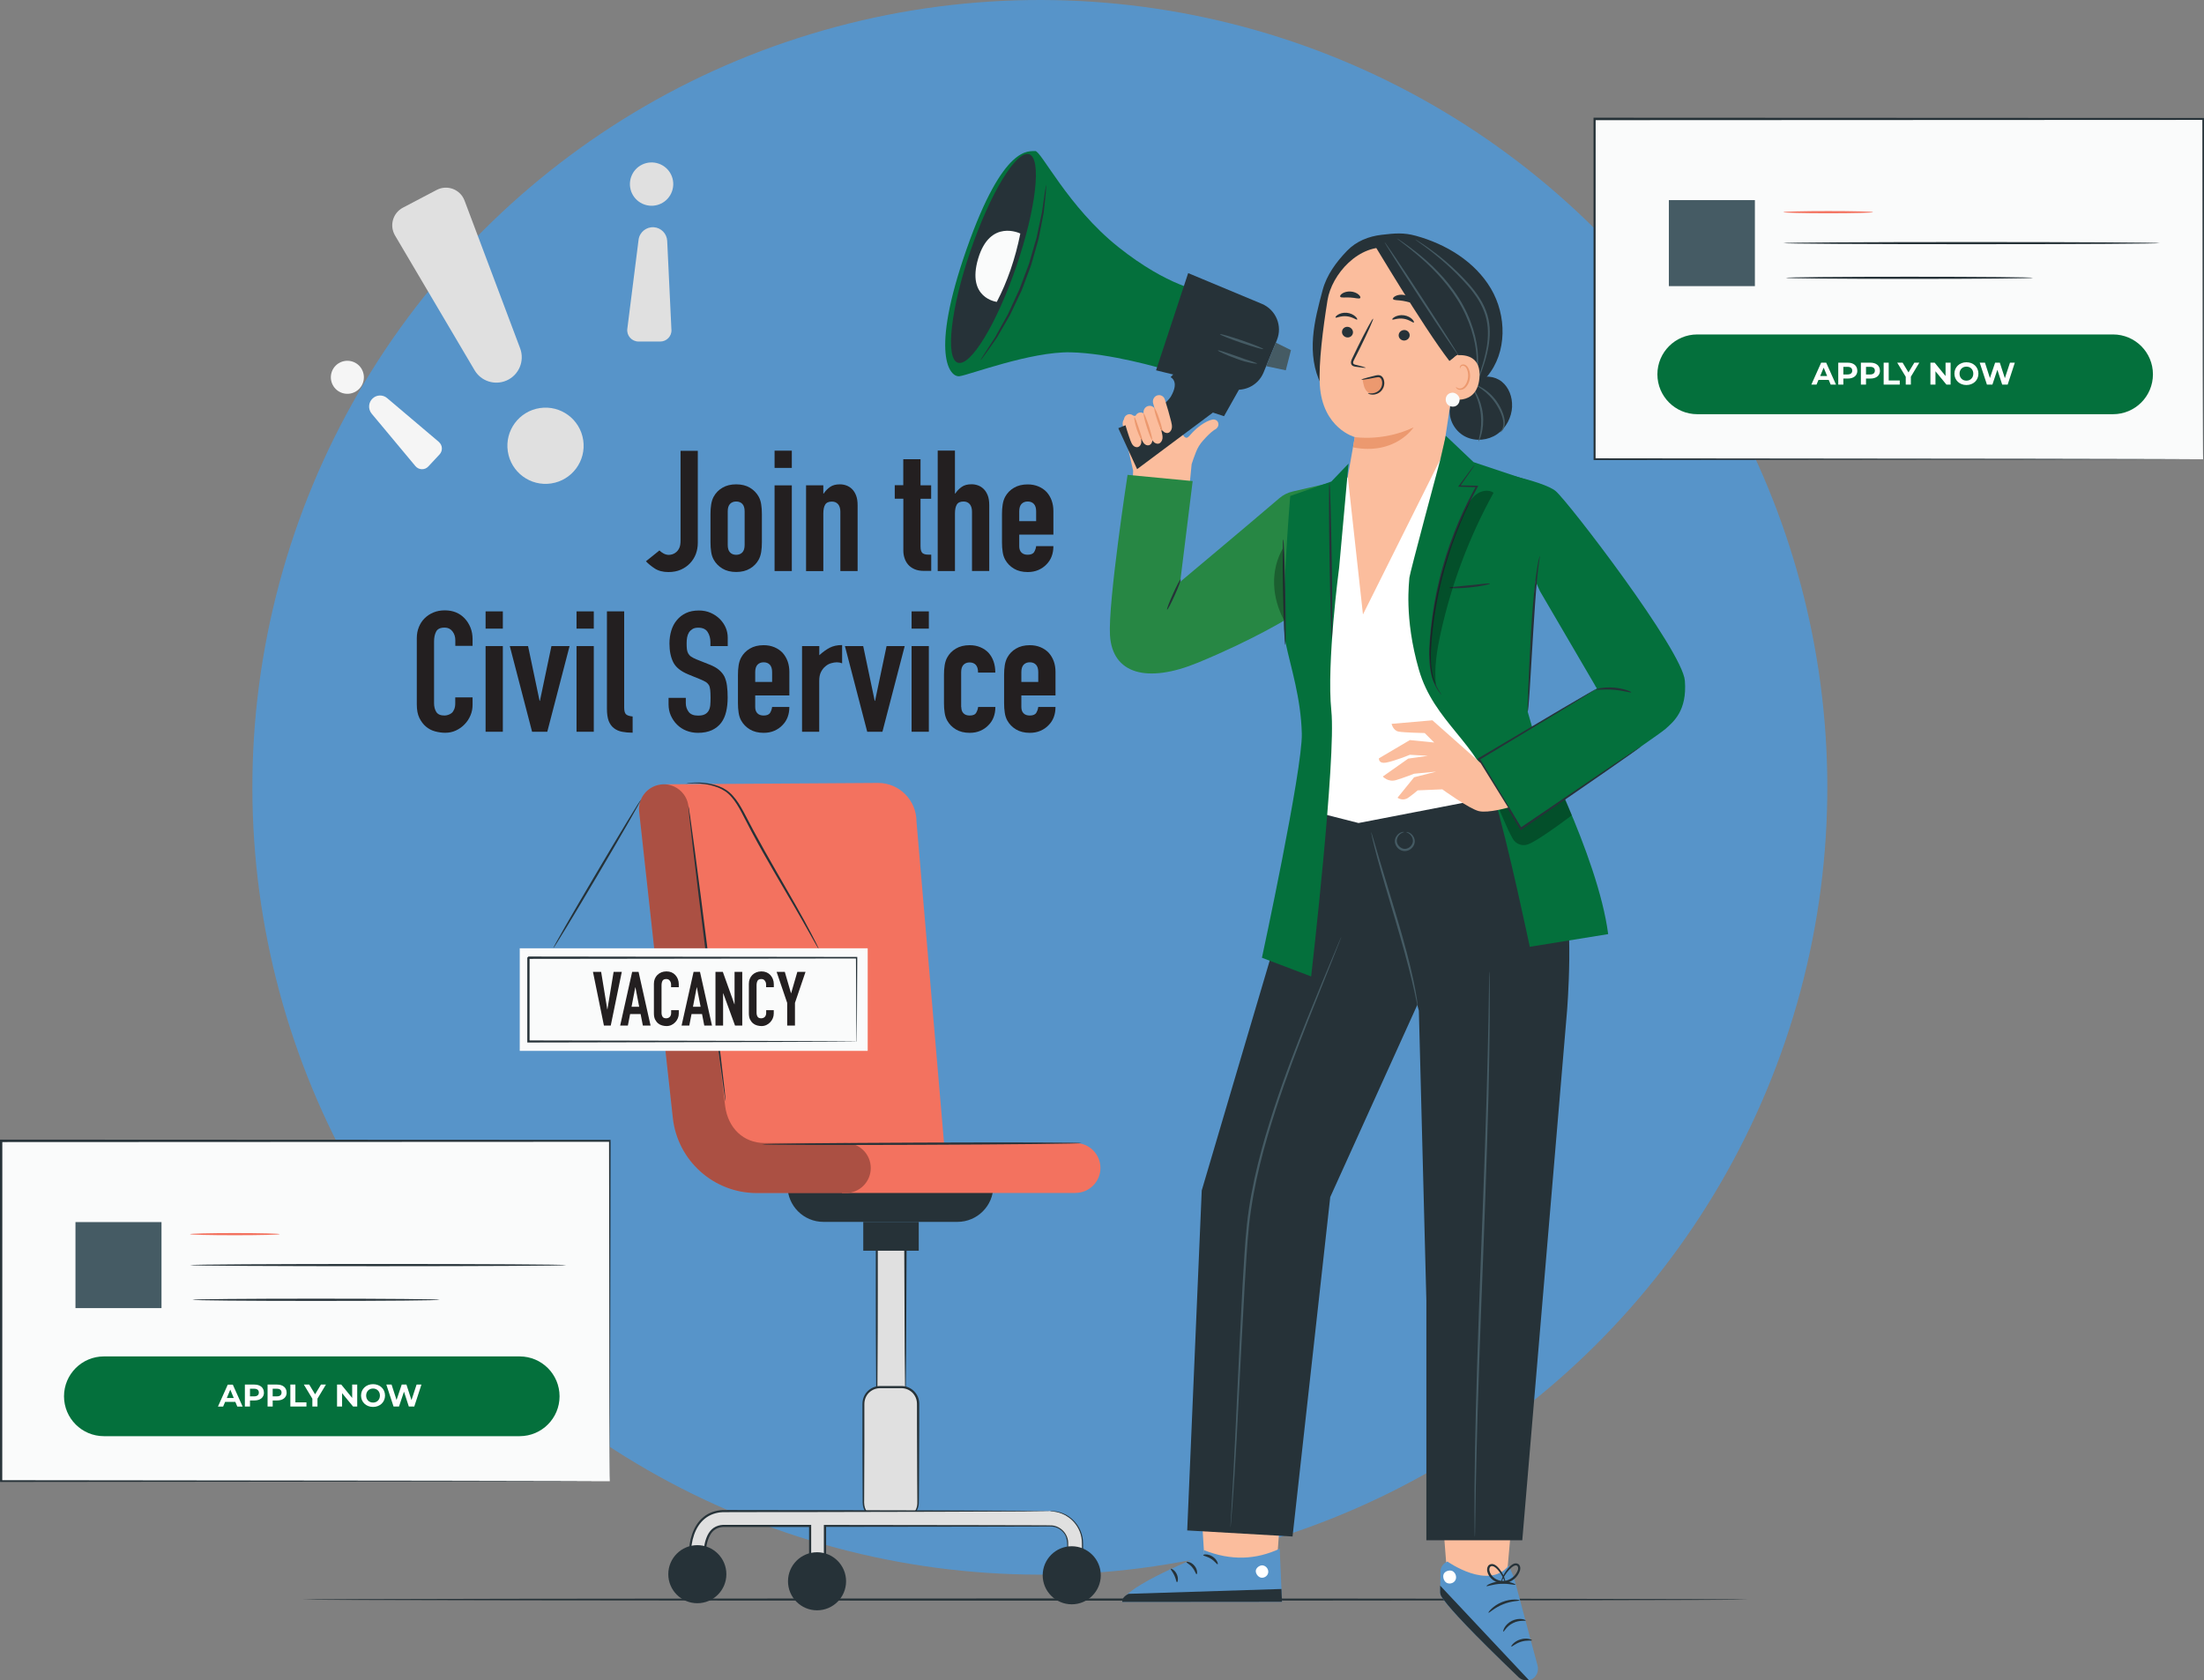 <?xml version="1.0" encoding="UTF-8"?>
<svg id="Layer_2" data-name="Layer 2" xmlns="http://www.w3.org/2000/svg" viewBox="0 0 323.3 246.54">
  <rect x="0" y="0" width="323.3" height="246.54" fill="#808080" stroke="none"/>
  <defs>
    <style>
      .cls-1 {
        opacity: .3;
      }

      .cls-2, .cls-3, .cls-4, .cls-5, .cls-6, .cls-7, .cls-8, .cls-9, .cls-10, .cls-11, .cls-12, .cls-13, .cls-14, .cls-15 {
        stroke-width: 0px;
      }

      .cls-3 {
        fill: #455b64;
      }

      .cls-4 {
        fill: #263238;
      }

      .cls-5 {
        fill: #278744;
      }

      .cls-6 {
        fill: #5794c9;
      }

      .cls-7 {
        fill: #231f20;
      }

      .cls-8 {
        fill: #e0e0e0;
      }

      .cls-9 {
        fill: #fbbd9d;
      }

      .cls-10 {
        fill: #f3725f;
      }

      .cls-11 {
        fill: #fff;
      }

      .cls-12 {
        fill: #ec996f;
      }

      .cls-13 {
        fill: #fafbfb;
      }

      .cls-14 {
        fill: #f5f5f5;
      }

      .cls-15 {
        fill: #04703c;
      }
    </style>
  </defs>
  <g id="Layer_1-2" data-name="Layer 1">
    <circle class="cls-6" cx="152.53" cy="115.51" r="115.51" transform="translate(-37 141.69) rotate(-45)"/>
    <path class="cls-4" d="m256.45,234.68c0,.09-47.49.16-106.07.16s-106.08-.07-106.08-.16,47.48-.16,106.08-.16,106.07.07,106.07.16Z"/>
    <g>
      <g>
        <rect class="cls-8" x="128.6" y="182.62" width="4.2" height="22.12"/>
        <path class="cls-4" d="m132.8,204.74s-.01-.16-.02-.46c0-.32-.01-.74-.02-1.27-.01-1.13-.03-2.72-.05-4.68-.02-3.98-.04-9.48-.07-15.71l.16.16c-1.35,0-2.76,0-4.2,0,.32-.32.09-.08.16-.15h0v.86c0,.29,0,.58,0,.86,0,.57,0,1.14,0,1.7,0,1.12,0,2.22,0,3.3,0,2.15-.01,4.19-.01,6.08-.02,3.77-.04,6.97-.05,9.31l-.09-.09c1.3.02,2.34.04,3.08.05.34,0,.61.02.83.02.19,0,.29.01.3.02,0,0-.08.01-.26.02-.21,0-.47.01-.81.02-.75.01-1.8.03-3.13.05h-.09s0-.09,0-.09c-.01-2.34-.03-5.54-.05-9.31,0-1.9,0-3.94-.01-6.08,0-1.07,0-2.18,0-3.3,0-.56,0-1.13,0-1.7,0-.29,0-.57,0-.86v-.43s0-.22,0-.22v-.19h0v-.02c.07-.07-.16.15.16-.17,1.44,0,2.85,0,4.2,0h.16s0,.16,0,.16c-.03,6.28-.05,11.82-.07,15.83-.02,1.95-.03,3.52-.05,4.64,0,.52-.02.93-.02,1.24,0,.28-.01.42-.02.42Z"/>
      </g>
      <path class="cls-4" d="m140.43,179.27h-19.64c-2.91,0-5.27-2.36-5.27-5.27h30.19c0,2.91-2.36,5.27-5.27,5.27Z"/>
      <path class="cls-10" d="m157.76,175.03h-34.25v-7.33h34.25c2.02,0,3.66,1.64,3.66,3.66h0c0,2.02-1.64,3.66-3.66,3.66Z"/>
      <path class="cls-10" d="m96.89,115.11c-1.96.26-3.35,2.04-3.13,4l4.94,44.93c.7,6.26,6,11,12.3,11h13.06c2.03,0,3.67-1.64,3.67-3.67h0c0-2.03-1.64-3.67-3.67-3.67h-11.09c-3.15,0-5.82-2.34-6.24-5.46l-5.75-43.99c-.26-2-2.1-3.41-4.1-3.14h0Z"/>
      <path class="cls-10" d="m138.51,168.07l-37.23.52-3.63-53.52,31.16-.2c3.11,0,5.63,2.54,5.63,5.68l4.07,47.51Z"/>
      <g class="cls-1">
        <path class="cls-2" d="m96.89,115.11c-1.96.26-3.35,2.04-3.13,4l4.94,44.93c.7,6.26,6,11,12.3,11h13.06c2.03,0,3.67-1.64,3.67-3.67h0c0-2.03-1.64-3.67-3.67-3.67h-11.89c-3.15,0-5.37-2.23-5.79-5.36l-5.4-44.1c-.26-2-2.1-3.41-4.1-3.14h0Z"/>
      </g>
      <rect class="cls-4" x="126.63" y="179.27" width="8.14" height="4.23"/>
      <g>
        <rect class="cls-8" x="126.63" y="203.5" width="8.03" height="19.39" rx="2.43" ry="2.43"/>
        <path class="cls-4" d="m132.23,222.89s.18-.01.5-.09c.32-.08.8-.26,1.22-.73.21-.23.4-.53.51-.89.12-.36.11-.77.1-1.23,0-.92-.01-1.95-.02-3.09,0-2.3-.02-5.03-.03-8.05,0-.76,0-1.53,0-2.33,0-.4.02-.79-.09-1.15-.1-.37-.3-.7-.56-.98-.27-.27-.61-.48-.99-.59-.37-.12-.78-.09-1.21-.09-.85,0-1.71,0-2.59,0-.82,0-1.61.47-1.99,1.17-.19.35-.29.74-.29,1.14,0,.42,0,.83,0,1.25,0,1.65,0,3.24,0,4.75-.01,3.02-.02,5.75-.03,8.05-.03.58.02,1.09.27,1.54.23.44.59.77.98.98.39.21.8.28,1.18.28.39,0,.74,0,1.07.01.62.01,1.11.02,1.48.03.34.01.51.02.51.03s-.18.02-.51.03c-.37,0-.86.02-1.48.03-.32,0-.68,0-1.07.01-.39.02-.84-.05-1.27-.27-.42-.21-.81-.57-1.07-1.04-.13-.24-.22-.5-.27-.78-.05-.28-.04-.57-.04-.85,0-2.3-.02-5.03-.03-8.05,0-1.52,0-3.11,0-4.75,0-.41,0-.83,0-1.25,0-.44.11-.9.32-1.29.43-.8,1.33-1.34,2.27-1.34.87,0,1.74,0,2.59,0,.41,0,.87-.03,1.3.11.43.13.82.37,1.12.68.3.32.53.7.64,1.12.12.42.09.85.09,1.23,0,.79,0,1.57,0,2.33-.01,3.02-.02,5.75-.03,8.05,0,1.14-.02,2.18-.02,3.09,0,.45,0,.9-.14,1.28-.13.38-.34.69-.57.93-.46.48-.97.64-1.3.71-.34.06-.52.02-.52.02Z"/>
      </g>
      <g>
        <path class="cls-8" d="m154.08,221.69h-47.78c-1.4,0-2.56.47-3.44,1.39-1.77,1.85-1.66,4.89-1.66,5.02l2.17-.09c-.02-.62.12-2.45,1.06-3.42.46-.48,1.07-.71,1.86-.71h12.53v5.55h2.18v-5.55h33.06c1.4,0,2.54,1.14,2.54,2.54v1.64h2.18v-1.64c0-2.6-2.11-4.71-4.71-4.71Z"/>
        <path class="cls-4" d="m154.08,221.69s.2-.02.6.02c.39.04.98.16,1.67.51.67.37,1.45,1,1.98,2.01.26.5.46,1.09.52,1.75.05.66.02,1.33.03,2.06v.08s-.08,0-.08,0c-.68,0-1.41,0-2.18,0h-.08s0-.09,0-.09c-.06-1.06.25-2.36-.64-3.27-.4-.44-.98-.75-1.61-.79-.64-.02-1.33,0-2.01,0-2.77,0-5.81.01-9.08.02-6.55,0-14.04.02-22.17.03l.15-.15c0,1.75,0,3.63,0,5.55v.16s-.16,0-.16,0c-.68,0-1.43,0-2.18,0h-.16s0-.16,0-.16c0-1.76,0-3.64,0-5.55l.16.16c-2.27,0-4.68,0-7.12,0-1.89,0-3.77,0-5.62,0-.44.02-.87.14-1.23.39-.36.24-.62.6-.81,1-.38.79-.53,1.71-.52,2.58v.16s-.15,0-.15,0c-.73.03-1.45.06-2.17.09h-.16s0-.15,0-.15c-.01-1.04.13-2.06.47-3.03.33-.96.88-1.87,1.68-2.51.79-.65,1.8-.97,2.78-1.01.98-.02,1.92,0,2.87,0,3.78,0,7.4,0,10.83.01,6.86.01,12.97.03,18.07.04,5.09.02,9.16.04,11.98.05,1.39.01,2.48.02,3.22.03.36,0,.63.01.83.01.19,0,.28.01.28.01,0,0-.1,0-.28.01-.2,0-.48,0-.83.01-.75,0-1.83.02-3.22.03-2.82.01-6.89.03-11.98.05-5.1,0-11.21.02-18.07.04-3.43,0-7.06,0-10.83.01-.94,0-1.91,0-2.86.01-.94.04-1.87.35-2.61.95-.74.6-1.26,1.45-1.58,2.37-.32.92-.46,1.93-.45,2.91l-.16-.15c.72-.03,1.44-.06,2.17-.09l-.15.16c0-.93.15-1.86.55-2.73.21-.43.5-.84.91-1.12.41-.28.91-.42,1.39-.44,1.86,0,3.74,0,5.64,0,2.44,0,4.85,0,7.12,0h.16v.16c0,1.91,0,3.8,0,5.55l-.16-.16c.75,0,1.5,0,2.18,0l-.16.16c0-1.92,0-3.8,0-5.55v-.15s.15,0,.15,0c8.13,0,15.62.02,22.17.03,3.27,0,6.31.01,9.08.02.7,0,1.36,0,2.03.02.68.05,1.31.39,1.74.87.43.48.67,1.1.67,1.71,0,.58,0,1.15,0,1.7l-.09-.09c.77,0,1.5,0,2.18,0l-.08.08c0-.72.03-1.42-.01-2.05-.05-.63-.23-1.21-.48-1.7-.5-.99-1.26-1.62-1.91-1.99-.67-.36-1.25-.49-1.63-.54-.39-.05-.59-.05-.59-.06Z"/>
      </g>
      <path class="cls-4" d="m124.11,232c0,2.35-1.91,4.26-4.26,4.26s-4.26-1.91-4.26-4.26,1.91-4.26,4.26-4.26,4.26,1.91,4.26,4.26Z"/>
      <path class="cls-4" d="m106.55,230.96c0,2.35-1.91,4.26-4.26,4.26s-4.26-1.91-4.26-4.26,1.91-4.26,4.26-4.26,4.26,1.91,4.26,4.26Z"/>
      <path class="cls-4" d="m161.47,231.12c0,2.35-1.91,4.26-4.26,4.26s-4.26-1.91-4.26-4.26,1.91-4.26,4.26-4.26,4.26,1.91,4.26,4.26Z"/>
      <path class="cls-4" d="m158.67,167.71c0,.09-10.5.2-23.44.25-12.95.05-23.45.02-23.45-.07,0-.09,10.49-.2,23.45-.25,12.95-.05,23.44-.02,23.44.07Z"/>
      <path class="cls-4" d="m106.44,161.62c-.09.01-1.38-9.69-2.89-21.67-1.51-11.98-2.66-21.7-2.57-21.71.09-.01,1.38,9.69,2.89,21.67,1.51,11.98,2.66,21.7,2.57,21.71Z"/>
      <path class="cls-4" d="m100.6,115s.11-.04.33-.09c.22-.04.55-.09.97-.1.84-.02,2.09.02,3.54.54.71.26,1.47.72,2.06,1.4.61.67,1.11,1.49,1.58,2.37.92,1.77,1.94,3.69,3.07,5.69,2.25,4,4.37,7.58,5.81,10.22.72,1.32,1.28,2.4,1.66,3.15.17.35.31.64.42.87.09.2.14.31.13.31s-.07-.09-.19-.28c-.13-.22-.28-.5-.48-.84-.44-.77-1.03-1.82-1.75-3.1-1.48-2.62-3.63-6.17-5.89-10.18-1.13-2-2.15-3.94-3.05-5.71-.46-.87-.94-1.68-1.52-2.33-.56-.67-1.26-1.09-1.94-1.37-1.39-.53-2.62-.61-3.45-.63-.84,0-1.29.09-1.3.06Z"/>
      <path class="cls-4" d="m94.02,117.33c.08.04-2.74,4.96-6.3,10.98-3.55,6.02-6.5,10.86-6.57,10.82-.08-.04,2.74-4.96,6.3-10.98,3.55-6.02,6.49-10.86,6.57-10.82Z"/>
      <g>
        <rect class="cls-13" x="76.24" y="139.13" width="51.04" height="15.05"/>
        <path class="cls-4" d="m125.63,152.81s0-.08,0-.22c0-.15,0-.36,0-.63,0-.56-.01-1.37-.02-2.41-.01-2.11-.03-5.17-.05-9.03l.1.1c-10.88.01-28.41.04-48.14.06.07-.07-.16.16.16-.16h0v1.57c0,.52,0,1.05,0,1.57,0,1.04,0,2.07,0,3.1,0,2.05,0,4.07,0,6.05l-.16-.16c13.72.03,25.73.05,34.33.07,4.3.02,7.74.03,10.12.04,1.18,0,2.1.02,2.73.02.3,0,.54,0,.71.01.16,0,.25.01.25.01,0,0-.07,0-.23.01-.17,0-.4,0-.69.01-.63,0-1.53.01-2.7.02-2.38.01-5.81.03-10.09.04-8.63.02-20.68.04-34.44.07h-.16s0-.16,0-.16c0-1.98,0-4,0-6.05,0-1.03,0-2.06,0-3.1,0-.52,0-1.04,0-1.57v-.79s0-.39,0-.39v-.37h0v-.02h0c.32-.32.09-.09.16-.16,19.73.03,37.26.05,48.14.06h.1s0,.1,0,.1c-.02,3.89-.04,6.97-.05,9.09-.01,1.03-.02,1.84-.02,2.39,0,.26,0,.46-.01.61,0,.14,0,.2,0,.2Z"/>
        <g>
          <path class="cls-7" d="m91.21,142.59l-1.62,7.88h-1l-1.61-7.88h1.2l.9,5.5h.02l.91-5.5h1.2Z"/>
          <path class="cls-7" d="m90.97,150.47l1.76-7.88h.94l1.76,7.88h-1.13l-.33-1.69h-1.54l-.33,1.69h-1.13Zm2.79-2.76l-.55-2.86h-.02l-.55,2.86h1.13Z"/>
          <path class="cls-7" d="m99.57,148.22v.49c0,.24-.05.47-.14.69-.09.22-.22.41-.38.58-.16.17-.35.31-.57.41-.22.1-.45.15-.7.15-.21,0-.43-.03-.65-.09s-.42-.16-.6-.31c-.18-.15-.32-.34-.44-.57-.11-.23-.17-.53-.17-.89v-4.34c0-.26.04-.5.13-.72s.21-.41.38-.58c.16-.16.36-.29.58-.38s.47-.14.75-.14c.53,0,.96.17,1.29.52.16.17.29.37.38.6.09.23.14.49.14.76v.44h-1.13v-.38c0-.22-.06-.41-.19-.58s-.3-.24-.51-.24c-.28,0-.47.09-.56.26-.09.17-.14.39-.14.66v4.03c0,.23.05.42.15.58s.28.23.54.23c.07,0,.15-.01.24-.04s.17-.07.24-.13c.07-.06.12-.14.17-.24s.07-.23.07-.39v-.39h1.13Z"/>
          <path class="cls-7" d="m99.98,150.47l1.76-7.88h.94l1.76,7.88h-1.13l-.33-1.69h-1.54l-.33,1.69h-1.13Zm2.79-2.76l-.55-2.86h-.02l-.55,2.86h1.13Z"/>
          <path class="cls-7" d="m104.95,150.47v-7.88h1.08l1.7,4.75h.02v-4.75h1.13v7.88h-1.06l-1.73-4.74h-.02v4.74h-1.13Z"/>
          <path class="cls-7" d="m113.5,148.22v.49c0,.24-.05.47-.14.69-.09.22-.22.41-.38.58-.16.17-.35.31-.57.41-.22.1-.45.15-.7.15-.21,0-.43-.03-.65-.09-.22-.06-.42-.16-.6-.31s-.32-.34-.44-.57c-.11-.23-.17-.53-.17-.89v-4.34c0-.26.04-.5.13-.72.09-.22.21-.41.38-.58s.36-.29.58-.38.47-.14.75-.14c.53,0,.96.17,1.3.52.16.17.29.37.38.6.09.23.14.49.14.76v.44h-1.13v-.38c0-.22-.06-.41-.19-.58s-.29-.24-.51-.24c-.28,0-.47.09-.56.26-.09.17-.14.39-.14.66v4.03c0,.23.05.42.15.58s.28.23.54.23c.07,0,.15-.01.24-.04s.17-.07.24-.13c.07-.06.12-.14.17-.24s.07-.23.07-.39v-.39h1.13Z"/>
          <path class="cls-7" d="m115.47,150.47v-3.33l-1.55-4.55h1.2l.91,3.13h.02l.91-3.13h1.2l-1.55,4.55v3.33h-1.13Z"/>
        </g>
      </g>
    </g>
    <g>
      <g>
        <path class="cls-8" d="m98.49,48.38l-.62-13.03c-.05-1.07-.89-1.93-1.95-2.01h0c-1.12-.08-2.11.73-2.25,1.84l-1.65,13.06c-.13.99.64,1.86,1.64,1.87h3.18c.95,0,1.7-.78,1.66-1.73Z"/>
        <path class="cls-8" d="m92.58,25.96c.58-1.66,2.39-2.53,4.05-1.95,1.66.58,2.53,2.39,1.95,4.05-.58,1.66-2.39,2.53-4.05,1.95-1.66-.58-2.53-2.39-1.95-4.05Z"/>
      </g>
      <g>
        <path class="cls-14" d="m64.38,64.84l-7.59-6.43c-.62-.53-1.54-.51-2.13.05h0c-.63.58-.69,1.56-.15,2.22l6.43,7.71c.49.58,1.37.61,1.89.05l1.65-1.77c.49-.53.45-1.36-.11-1.83Z"/>
        <path class="cls-14" d="m48.81,56.48c-.62-1.18-.17-2.65,1.02-3.27,1.18-.62,2.65-.17,3.27,1.02s.17,2.65-1.02,3.27c-1.18.62-2.65.17-3.27-1.02Z"/>
      </g>
      <path class="cls-8" d="m57.94,34.54l11.67,19.77c.95,1.62,2.96,2.27,4.69,1.52h0c1.82-.79,2.69-2.87,2-4.72l-8.16-21.69c-.62-1.64-2.54-2.37-4.09-1.55l-4.95,2.6c-1.48.78-2,2.63-1.16,4.07Z"/>
      <path class="cls-8" d="m85.55,64.57c.46,3.05-1.64,5.9-4.7,6.36-3.05.46-5.9-1.64-6.36-4.7-.46-3.05,1.64-5.9,4.7-6.36,3.05-.46,5.9,1.64,6.36,4.7Z"/>
    </g>
    <g>
      <g>
        <path class="cls-3" d="m185.97,49.17c-.04.09-1.35-.32-2.93-.92-1.58-.6-2.84-1.17-2.8-1.26.04-.09,1.35.32,2.93.92,1.58.6,2.84,1.17,2.8,1.26Z"/>
        <path class="cls-9" d="m178.12,61.55c-.64-.07-2.27.75-3.64,2.39-.02.03-.05.05-.07.07-.97,1.1-1.58-2.27-1.65-3.52-.04-.81-.87-1.36-1.68-1.12l-4.28,1.65-1.21-.04c-.63.18-1.01.79-.89,1.41l1.52,6.68-.08,1.79,8.22,1.7.44-4.46c.16-.51.37-1.11.64-1.79.24-.61.59-1.19,1.04-1.68.46-.52,1.09-1.18,1.61-1.53.05-.03.1-.06.14-.08.1-.05.18-.11.25-.19.45-.42.27-1.2-.35-1.27Z"/>
        <path class="cls-15" d="m176.32,42.72s-4.91-.61-12.28-6.48c-7.37-5.87-11.37-14.2-12.19-14.08-.82.12-4.6-1.22-10.06,14.38-5.46,15.6-2.43,18.82-1.06,18.66,1.37-.16,10.41-3.62,16.27-3.51,5.86.11,13.6,2.43,13.6,2.43l5.72-11.41Z"/>
        <path class="cls-4" d="m187.3,49.91l-1.35,3.27-.6,1.47c-.83,2.01-3.08,3.02-5.13,2.3l-10.64-2.62,4.71-14.26,10.81,4.51c2.07.87,3.06,3.25,2.2,5.32Z"/>
        <path class="cls-4" d="m183.11,54.74l-3.56,6.32-1.63-.53-11.12,8.3-2.76-6.01s6.47-2.47,7.74-4.69c1.27-2.22-.07-2.79-.07-2.79l3.13-3.28,8.27,2.67Z"/>
        <path class="cls-4" d="m142.37,36.77c-2.9,8.44-3.74,15.81-1.88,16.44,1.86.64,5.71-5.69,8.6-14.14,2.89-8.44,3.74-15.81,1.88-16.44-1.86-.64-5.71,5.69-8.6,14.14Z"/>
        <polygon class="cls-3" points="188.61 54.33 185.73 53.72 187.15 50.27 189.37 51.37 188.61 54.33"/>
        <path class="cls-3" d="m185.3,51.21c-.03.09-1.48-.32-3.23-.92-1.75-.6-3.14-1.16-3.11-1.26.03-.09,1.48.32,3.23.92,1.75.6,3.14,1.16,3.11,1.26Z"/>
        <path class="cls-3" d="m184.41,53.36s-.35,0-.89-.11c-.27-.06-.59-.13-.95-.22-.36-.09-.73-.24-1.13-.38-1.59-.56-2.83-1.15-2.8-1.24.04-.1,1.33.34,2.91.9.4.14.77.29,1.11.4.35.1.66.2.92.29.52.17.84.31.83.36Z"/>
        <path class="cls-13" d="m149.66,34.26s-4.42-2.2-6.17,3.66c-1.75,5.86,2.73,6.37,2.73,6.37,1.54-2.96,2.7-6.29,3.45-10.03Z"/>
        <path class="cls-4" d="m153.47,27.12s0,.39-.06,1.09c-.07.7-.16,1.72-.31,2.97-.12.62-.25,1.3-.39,2.03-.07.36-.15.74-.22,1.13-.04.19-.08.39-.12.59-.04.2-.11.4-.16.6-.23.8-.47,1.65-.71,2.52-.06.22-.13.44-.19.66-.06.22-.16.44-.23.66-.16.44-.33.89-.5,1.34-.17.45-.34.9-.5,1.34-.09.22-.16.44-.26.65-.1.21-.2.42-.29.62-.39.82-.76,1.62-1.12,2.37-.09.19-.17.38-.27.56-.1.18-.2.35-.3.52-.2.34-.39.68-.58,1-.37.64-.72,1.24-1.04,1.79-.71,1.04-1.31,1.87-1.72,2.44-.41.57-.65.88-.67.87-.02-.01.18-.35.56-.94.39-.61.94-1.46,1.62-2.51.3-.55.64-1.15.99-1.8.18-.32.36-.66.56-1,.1-.17.19-.35.29-.52.09-.18.17-.37.26-.56.35-.75.71-1.55,1.09-2.37.1-.21.19-.41.29-.62.1-.21.17-.43.25-.65.16-.44.33-.88.5-1.33.17-.45.33-.89.5-1.33.08-.22.17-.43.23-.65.06-.22.13-.44.19-.66.25-.87.5-1.7.73-2.5.06-.2.12-.39.17-.59.04-.2.08-.39.12-.59.08-.38.16-.76.24-1.12.15-.72.3-1.39.43-2.01.18-1.23.32-2.23.42-2.95.11-.7.18-1.08.2-1.08Z"/>
        <path class="cls-9" d="m169.73,58.02c-.46.16-.71.67-.58,1.15.26.92.67,2.38,1,3.26.1.29.22.58.42.8.2.22.51.36.79.28.3-.09.49-.41.54-.73.04-.32-.03-.64-.11-.96-.21-.86-.59-2.16-.92-3.21-.15-.49-.66-.76-1.13-.59h0Z"/>
        <path class="cls-9" d="m168.35,59.59c-.46.16-.71.67-.58,1.15.26.92.67,2.38,1,3.26.1.29.22.58.42.8.2.22.51.36.79.28.3-.09.49-.41.54-.73.04-.32-.03-.64-.11-.96-.21-.86-.59-2.16-.92-3.21-.15-.49-.66-.76-1.13-.59h0Z"/>
        <path class="cls-9" d="m167.06,60.56c-.41.14-.64.58-.52,1,.23.8.61,2.06.91,2.83.1.25.2.5.38.69.18.19.46.32.72.24.27-.08.44-.35.48-.63.04-.28-.03-.56-.1-.83-.19-.75-.54-1.87-.84-2.78-.14-.43-.6-.66-1.03-.52h0Z"/>
        <path class="cls-9" d="m165.44,60.81c-.42.14-.65.58-.52,1,.23.81.62,2.07.91,2.84.1.25.2.5.38.7.18.19.46.32.72.24.27-.08.44-.35.48-.63.04-.28-.03-.56-.1-.83-.2-.75-.54-1.88-.85-2.8-.14-.43-.6-.66-1.03-.52h0Z"/>
        <path class="cls-12" d="m170.48,63.26c-.09.03-.42-.7-.73-1.64-.32-.94-.5-1.72-.41-1.75.09-.03.42.7.73,1.64.32.94.5,1.72.41,1.75Z"/>
        <path class="cls-12" d="m169,64.54c-.09.03-.44-.82-.78-1.89-.34-1.07-.54-1.96-.46-1.99.09-.03.43.81.78,1.89.34,1.07.54,1.96.46,1.99Z"/>
        <path class="cls-12" d="m167.56,64.63c-.08.04-.48-.68-.8-1.63-.32-.95-.44-1.76-.35-1.78.09-.02.35.74.67,1.68.31.94.57,1.7.48,1.74Z"/>
      </g>
      <g>
        <path class="cls-4" d="m218.69,42.33c-2.34-3.95-6.56-6.51-10.98-7.73-1.86-.51-3.12-.37-5.04-.15-1.92.22-3.73.95-5.07,2.34-1.59,1.65-3,3.56-3.59,5.78-.61,2.28-1.22,4.57-1.4,6.92-.18,2.35.09,4.79,1.18,6.88l5.75,1.93c3.25.61,6.54,1.22,9.83.96,3.29-.26,6.64-1.5,8.77-4.03,2.96-3.51,2.89-8.95.55-12.9Z"/>
        <path class="cls-4" d="m221.8,59.64c.06-1.36-.44-2.77-1.49-3.63-1.05-.86-2.68-1.03-3.78-.25l-1.1.97c-1.55.4-2.72,1.91-2.78,3.51-.06,1.6.93,3.17,2.38,3.86,1.44.69,3.25.51,4.57-.39,1.32-.9,2.14-2.47,2.21-4.07Z"/>
        <path class="cls-3" d="m220.02,63.45s.43-.34.5-1.13c.07-.76-.33-1.84-.95-2.86-.63-1.03-1.44-1.79-2.08-2.26-.64-.48-1.09-.69-1.07-.73.01-.03.5.11,1.19.56.69.43,1.56,1.2,2.21,2.28.33.53.57,1.08.73,1.6.16.52.24,1.02.17,1.44-.06.42-.25.73-.41.9-.16.17-.29.22-.3.21Z"/>
        <path class="cls-3" d="m216.89,64.76c-.1-.02.58-1.75.33-3.94-.21-2.2-1.23-3.75-1.14-3.79.03-.02.32.34.65,1,.33.66.67,1.64.79,2.76.12,1.13-.01,2.15-.2,2.86-.19.71-.4,1.12-.43,1.11Z"/>
        <g>
          <path class="cls-9" d="m197.58,70.62c.36-2.07,1.15-6.5,1.15-6.49,0,0-4.74-1.27-5.13-7.65-.19-3.17.46-8.28,1.13-12.44.6-3.75,4.58-8.37,9.21-7.68l2.09.07,7.4,4.33c1.13.23,1.89,1.29,1.76,2.43l-4.06,26.79-11.47,22.45-2.59-15.93.51-5.9Z"/>
          <g>
            <path class="cls-4" d="m196.86,48.61c-.06.42.26.82.7.89.44.07.84-.22.9-.65.06-.42-.26-.82-.7-.89-.44-.07-.85.22-.9.65Z"/>
            <path class="cls-4" d="m195.91,46.59c.09.11.74-.28,1.61-.19.87.07,1.46.58,1.56.48.05-.04-.03-.24-.29-.47-.25-.23-.7-.47-1.24-.52-.54-.05-1.01.11-1.29.28-.29.18-.4.36-.35.41Z"/>
            <path class="cls-4" d="m200.32,53.93s-.52-.19-1.38-.39c-.22-.04-.42-.11-.45-.26-.04-.17.08-.39.21-.64.26-.52.53-1.06.82-1.62,1.14-2.31,1.99-4.22,1.9-4.27-.09-.05-1.09,1.79-2.24,4.11-.28.57-.54,1.11-.79,1.64-.11.24-.28.52-.2.86.04.17.19.31.33.36.14.06.26.07.37.09.87.13,1.42.19,1.43.14Z"/>
            <path class="cls-12" d="m198.73,64.13s4.2.68,8.63-1.43c0,0-2.66,4.14-8.89,2.94l.26-1.51Z"/>
            <path class="cls-4" d="m196.59,43.53c.13.21.75.07,1.47.12.72.03,1.31.26,1.47.07.07-.09,0-.3-.25-.51-.24-.21-.67-.41-1.16-.44-.5-.03-.94.1-1.21.28-.27.18-.38.37-.32.48Z"/>
            <path class="cls-4" d="m206.78,49.25c-.04.43-.44.74-.88.71-.44-.04-.77-.41-.73-.83.04-.43.44-.74.88-.71.45.04.77.41.73.84Z"/>
            <path class="cls-4" d="m207.38,47.31c-.11.09-.66-.44-1.52-.55-.86-.13-1.55.23-1.63.11-.04-.05.09-.23.39-.39.3-.16.79-.3,1.33-.22.54.08.96.33,1.2.57.24.24.3.44.25.48Z"/>
            <path class="cls-4" d="m207.25,44.35c-.18.18-.75-.11-1.46-.21-.71-.13-1.34-.05-1.45-.27-.05-.11.07-.29.36-.44.29-.15.74-.24,1.23-.16.49.08.89.32,1.11.55.23.24.28.45.2.54Z"/>
          </g>
        </g>
        <path class="cls-4" d="m213.86,52.01l-1.25.95c-3.98-5.17-11.38-17.73-10.98-16.98,0,0,3.39-.83,6.77.29,3.37,1.12,9.68,3.85,8.96,7.93-.72,4.07-3.5,7.81-3.5,7.81Z"/>
        <path class="cls-3" d="m216.44,56.01s.04-.36.11-.99c.07-.64.12-1.57.05-2.71-.13-2.28-.97-5.41-2.83-8.37-1.87-2.96-4.21-5.15-5.96-6.63-.88-.74-1.61-1.31-2.12-1.7-.51-.39-.79-.61-.78-.63,0,0,.08.04.23.13.14.09.35.22.62.41.53.36,1.29.91,2.19,1.63,1.79,1.44,4.18,3.63,6.07,6.63,1.89,3,2.71,6.2,2.79,8.51.05,1.16-.03,2.1-.14,2.73-.04.32-.11.56-.15.73-.04.17-.06.25-.07.25Z"/>
        <path class="cls-3" d="m207.61,35.15s.09.03.24.12c.15.09.37.22.64.4.55.35,1.33.89,2.26,1.61.93.72,1.99,1.62,3.1,2.7,1.1,1.09,2.3,2.32,3.25,3.86.48.77.85,1.58,1.09,2.4.24.82.34,1.65.34,2.43,0,1.57-.31,2.95-.63,4.08-.33,1.13-.68,2.01-.92,2.62-.12.3-.22.54-.3.69-.07.16-.11.24-.12.23-.02,0,.1-.35.31-.97.21-.62.53-1.51.83-2.63.3-1.12.59-2.49.56-4.02-.01-.76-.12-1.56-.35-2.36-.24-.79-.6-1.58-1.06-2.33-.93-1.5-2.11-2.73-3.19-3.82-1.09-1.09-2.14-2-3.04-2.73-.9-.74-1.67-1.29-2.2-1.68-.53-.38-.83-.59-.81-.61Z"/>
        <path class="cls-3" d="m213.93,52.12s-.18-.21-.47-.62c-.32-.46-.72-1.05-1.2-1.75-1-1.49-2.37-3.55-3.86-5.84-1.49-2.29-2.83-4.38-3.79-5.89-.45-.72-.83-1.33-1.12-1.8-.26-.43-.39-.67-.38-.68.02-.01.18.21.47.62.31.46.72,1.05,1.2,1.75,1,1.49,2.37,3.55,3.86,5.85,1.49,2.29,2.83,4.38,3.79,5.89.45.72.83,1.33,1.12,1.8.26.43.39.67.38.68Z"/>
        <g>
          <path class="cls-9" d="m212.67,53.66c.05-.47.69-1.52,1.16-1.55,1.25-.07,3.47.24,3.18,3.38-.39,4.29-4.61,3.01-4.61,2.89,0-.1.1-3.11.26-4.72Z"/>
          <path class="cls-12" d="m213.59,56.78s.07.06.19.13c.12.07.33.13.56.06.47-.13.91-.81,1-1.58.05-.39,0-.77-.11-1.09-.1-.33-.29-.56-.51-.62-.22-.07-.4.05-.46.16-.07.11-.05.2-.07.21-.01,0-.09-.08-.04-.25.03-.08.08-.18.19-.25.11-.07.27-.1.42-.07.33.05.6.38.72.74.14.35.2.78.15,1.22-.11.86-.62,1.63-1.26,1.75-.31.05-.55-.06-.67-.18-.12-.12-.14-.22-.12-.22Z"/>
        </g>
      </g>
      <g>
        <path class="cls-9" d="m222.73,212.37c-.09.68-1.75,19.54-1.75,19.54h-8.64l-1.51-19.46,11.91-.08Z"/>
        <g>
          <path class="cls-6" d="m212.32,229.1s6.07,4.31,9,.58l.77,1.81,3.45,12.87c.22.83-.17,1.75-.97,2.07-.62.24-1.3.11-1.77-.34-2.5-2.37-11.63-11.15-11.54-12.34l.04-3.16c0-.66.41-1.24,1.02-1.48h0Z"/>
          <path class="cls-4" d="m224.27,246.5l-13.02-13.87v.69c-.06.75.26,1.04.62,1.52,1.05,1.42,3.97,4.6,10.88,11.23.4.39.97.55,1.52.42h0Z"/>
          <path class="cls-11" d="m213.17,230.58c.41.28.55.9.28,1.32-.26.42-.89.56-1.3.29-.41-.27-.6-1.01-.29-1.4.31-.39,1.05-.52,1.39-.15"/>
          <path class="cls-4" d="m220.52,239.4c.09.04.46-.81,1.42-1.27.95-.49,1.85-.27,1.87-.37.01-.04-.19-.17-.57-.22-.38-.05-.93,0-1.46.26-.53.26-.91.67-1.09,1-.19.34-.21.58-.17.59Z"/>
          <path class="cls-4" d="m221.69,241.58c.08.07.6-.46,1.44-.71.84-.26,1.56-.11,1.59-.21.05-.08-.74-.43-1.69-.13-.96.28-1.42,1.01-1.34,1.05Z"/>
          <path class="cls-4" d="m218.35,236.61c.08.08.87-.74,2.15-1.24,1.27-.52,2.41-.46,2.41-.57.03-.09-1.19-.31-2.55.24-1.37.53-2.1,1.53-2.02,1.57Z"/>
          <path class="cls-4" d="m218.06,232.7c.04.1.94-.28,2.11-.33,1.17-.06,2.1.23,2.13.13.04-.08-.89-.55-2.15-.49-1.26.05-2.15.61-2.1.69Z"/>
          <path class="cls-4" d="m220.84,232.33s.02-.23-.09-.61c-.11-.38-.33-.93-.78-1.5-.23-.27-.48-.61-.97-.74-.24-.06-.57.04-.72.29-.15.24-.16.52-.12.77.21,1.01,1.26,1.83,2.43,1.76,1.17-.09,2.09-.94,2.38-1.9.06-.25.07-.54-.1-.78-.17-.25-.52-.3-.74-.22-.46.16-.71.49-.95.75-.47.55-.72,1.08-.86,1.45-.14.37-.16.59-.14.6.06.03.26-.86,1.19-1.88.24-.24.51-.53.85-.63.16-.05.32,0,.4.12.09.12.09.33.04.52-.25.79-1.09,1.57-2.08,1.62-.99.07-1.91-.65-2.09-1.47-.04-.2-.02-.4.06-.54.08-.13.23-.2.39-.16.34.07.61.36.83.61.89,1.05,1,1.97,1.06,1.94Z"/>
        </g>
      </g>
      <g>
        <polygon class="cls-9" points="175.29 206.23 176.77 230.31 187.24 230.23 189.01 205.22 175.29 206.23"/>
        <path class="cls-6" d="m176.58,227.4v.7s-11.82,4.69-11.96,6.93l23.43-.02-.33-7.79c-3.48,1.62-7.13,1.8-11.14.2Z"/>
        <path class="cls-11" d="m185.36,229.7c.45.12.77.63.66,1.09-.1.46-.62.78-1.08.67-.46-.12-.85-.72-.7-1.16.16-.44.78-.79,1.2-.57"/>
        <path class="cls-4" d="m188.05,235l-.08-1.87-22.42.71s-1.04.45-.92,1.19l23.43-.02Z"/>
        <path class="cls-4" d="m176.5,228.17c0,.11.58.17,1.14.53.57.35.86.85.97.8.11-.02-.07-.71-.76-1.14-.69-.44-1.38-.3-1.35-.2Z"/>
        <path class="cls-4" d="m174.04,229.18c-.03.11.47.3.86.79.4.47.5.99.62.99.11.02.19-.65-.31-1.24-.49-.6-1.16-.64-1.16-.53Z"/>
        <path class="cls-4" d="m172.65,232.13c.1.02.26-.55-.03-1.17-.29-.63-.83-.87-.88-.78-.06.09.28.43.52.95.25.51.28.99.39,1.01Z"/>
      </g>
      <g>
        <path class="cls-4" d="m189,131.72c-.31.9-12.72,42.94-12.72,42.94l-2.13,49.88,15.45.89,5.53-49.8,14.11-31.15-6.2-25.34h-12.62l-1.41,12.58Z"/>
        <path class="cls-4" d="m200,119.15c.22.6,8.13,29.13,8.13,29.13l1.1,42.52v35.18h14.07l6.56-77.59s1.16-14.08-.82-18.85c-1.98-4.77-10-13.07-10-13.07l-19.04,2.67Z"/>
        <path class="cls-3" d="m201.13,122.06s.13.35.32.99c.2.7.47,1.61.8,2.73.71,2.35,1.65,5.49,2.7,8.97,1.04,3.51,1.89,6.72,2.38,9.07.25,1.17.42,2.13.52,2.8.1.66.14,1.03.12,1.04-.02,0-.11-.36-.24-1.01-.13-.66-.34-1.6-.62-2.77-.55-2.33-1.43-5.52-2.47-9.03-1.04-3.51-1.99-6.68-2.61-9-.31-1.16-.55-2.1-.7-2.76-.15-.65-.22-1.02-.2-1.02Z"/>
        <path class="cls-3" d="m205.98,122.06c.02.05-.49.07-.88.63-.18.27-.29.68-.12,1.08.16.39.57.74,1.04.77.48.02.92-.3,1.11-.67.21-.38.14-.79-.02-1.08-.34-.6-.85-.66-.82-.71,0-.02.12-.03.32.04.2.07.48.23.69.56.21.31.34.84.09,1.33-.22.47-.75.88-1.39.86-.64-.04-1.12-.49-1.3-.98-.2-.51-.03-1.02.21-1.31.24-.31.54-.45.74-.5.21-.05.32-.02.32,0Z"/>
        <path class="cls-3" d="m218.48,142.55s.01.07.02.21c0,.16,0,.37.01.63,0,.57.01,1.38.02,2.42.01,2.1,0,5.14-.07,8.89-.11,7.5-.45,17.87-.89,29.31-.44,11.45-.81,21.81-.98,29.31-.09,3.75-.15,6.79-.17,8.88-.02,1.03-.03,1.84-.04,2.42,0,.26-.01.47-.02.63,0,.14-.01.21-.02.21s-.01-.07-.02-.21c0-.16,0-.37-.01-.63,0-.57-.01-1.38-.02-2.42-.01-2.1,0-5.14.07-8.89.11-7.5.45-17.87.89-29.31.44-11.44.81-21.8.98-29.3.09-3.75.15-6.79.17-8.88.02-1.03.03-1.84.04-2.42,0-.26.01-.47.02-.63,0-.14.01-.21.02-.21Z"/>
        <path class="cls-3" d="m196.76,137.42s-.02.08-.07.22c-.06.16-.14.37-.24.63-.22.57-.54,1.38-.95,2.42-.84,2.11-2.05,5.13-3.54,8.86-1.47,3.75-3.2,8.23-4.84,13.29-1.62,5.06-3.22,10.73-3.89,16.82-.32,3.05-.46,6.05-.65,8.94-.16,2.89-.31,5.69-.45,8.35-.27,5.32-.52,10.11-.73,14.14-.22,4.02-.43,7.28-.6,9.53-.09,1.11-.16,1.98-.21,2.59-.03.28-.05.5-.06.67-.02.15-.03.23-.03.23,0,0,0-.08,0-.23,0-.17.02-.39.03-.67.04-.61.09-1.48.15-2.59.13-2.25.31-5.51.5-9.53.19-4.03.41-8.82.66-14.14.14-2.66.28-5.45.43-8.35.18-2.9.32-5.89.64-8.96.68-6.14,2.29-11.82,3.93-16.88,1.65-5.07,3.41-9.54,4.91-13.28,1.51-3.74,2.77-6.75,3.64-8.83.43-1.03.77-1.83,1-2.39.11-.26.2-.47.27-.62.06-.14.1-.21.1-.21Z"/>
      </g>
      <path class="cls-15" d="m217.99,68.95s8.37,1.56,10.21,3.1c1.8,1.5,18.61,23.4,18.95,27.82.35,4.42-1.69,6.04-2.85,7.08s-21.2,14.65-21.2,14.65l-6.16-10.23,17.31-10.34-8.36-14.3-7.91-17.78Z"/>
      <path class="cls-15" d="m239.85,97.11c.02.1-1.66.09-3.32,1.15-1.69,1.03-2.41,2.55-2.49,2.49-.03-.01.09-.41.46-.97.36-.55,1-1.25,1.86-1.79.87-.54,1.77-.81,2.43-.89.66-.09,1.07-.03,1.07.01Z"/>
      <g>
        <path class="cls-11" d="m197.71,70.01l2.22,20.14,11.33-22.71,7.3,7.42s4.49,26.52,4.55,26.71c.06.19-3.07,15.17-3.07,15.17l-20.76,4.01-6.33-1.61-1-23.59-.44-18.07,6.2-7.48Z"/>
        <path class="cls-5" d="m195.01,70.86l-5.39,1.25c-.72.17-1.39.5-1.95.98-4.6,3.94-14.55,12.27-14.55,12.27l1.83-14.78-9.55-.91s-2.87,18.63-2.58,23.53c.35,5.69,5.45,7.09,12.88,4.03,8.23-3.39,13.28-6.55,13.28-6.55l6.02-19.82Z"/>
        <path class="cls-15" d="m225.08,86.78l-.98,17.66.99,3.44s9.3,17.55,10.81,29.17l-11.5,1.86s-3.14-14.99-5.35-22.43c-2.21-7.44-8.72-10.57-10.92-18.24-2.21-7.67-1.39-13.01-1.39-13.48s4.53-17.31,4.53-17.31l.81-3.52,4.07,3.87,10.46,3.49-1.52,15.51Z"/>
        <g class="cls-1">
          <path class="cls-2" d="m230.56,119.62s-3.96,3.02-5.96,4.06c-.12.06-.28.13-.46.2-.85.32-1.81-.05-2.25-.85-.24-.45-.5-.92-.66-1.28-.43-.91-.88-2.01-1.29-2.96l1.29-.32,1.88,3.11,5.41-3.71,1.03-.71,1.02,2.45Z"/>
        </g>
        <path class="cls-15" d="m197.81,68.02l-2.52,2.63-6.03,2.12s-1.48,17.8-.67,21.57c.77,3.64,2.24,8.07,2.37,13.3.12,5.23-5.85,32.88-5.85,32.88l7.22,2.74s3.69-32.01,2.96-38.98c-.72-6.97,1.15-21.05,1.15-21.05l1.37-15.21Z"/>
        <path class="cls-4" d="m211.48,101.95s-.1-.09-.27-.29c-.16-.2-.38-.51-.62-.95-.46-.87-.87-2.27-.93-4.02-.07-1.76.13-3.83.42-6.12.31-2.29.8-4.79,1.53-7.35,1.34-4.81,3.26-8.96,4.92-11.91l.1.18c-.95-.03-1.8-.06-2.56-.08h-.18s.11-.15.11-.15c.7-.95,1.27-1.7,1.68-2.26.18-.24.33-.43.46-.59.11-.13.16-.2.17-.19,0,0-.04.08-.13.22-.11.17-.25.37-.42.62-.39.57-.93,1.34-1.61,2.31l-.07-.15c.76.01,1.61.02,2.56.04h.2s-.09.18-.09.18c-1.61,2.96-3.49,7.1-4.82,11.88-.73,2.55-1.22,5.03-1.55,7.3-.31,2.27-.53,4.34-.49,6.07.03,1.73.4,3.11.82,3.98.42.87.8,1.27.77,1.29Z"/>
        <path class="cls-4" d="m218.55,85.63c.02.08-1.3.4-2.96.56-1.66.17-3.01.13-3.01.04,0-.09,1.34-.19,2.98-.36,1.64-.16,2.98-.34,2.99-.25Z"/>
        <path class="cls-4" d="m225.89,81.54s-.03.32-.13.89c-.08.57-.18,1.41-.28,2.44-.2,2.07-.4,4.93-.59,8.1-.19,3.14-.36,5.98-.49,8.11-.07,1.04-.13,1.88-.19,2.46-.06.58-.1.9-.12.9-.02,0-.02-.32,0-.91.02-.64.05-1.47.08-2.46.08-2.08.21-4.95.4-8.12.19-3.17.43-6.04.69-8.1.13-1.03.27-1.87.38-2.44.13-.57.23-.88.25-.87Z"/>
        <path class="cls-4" d="m239.28,101.58c-.03.09-1.16-.27-2.61-.38-1.44-.11-2.62.08-2.63-.02-.02-.08,1.16-.42,2.66-.3,1.5.11,2.62.62,2.58.69Z"/>
        <path class="cls-4" d="m173.19,85c.08.04-.3,1.06-.85,2.29-.55,1.23-1.06,2.19-1.14,2.16-.08-.04.3-1.06.85-2.29.55-1.23,1.06-2.19,1.14-2.16Z"/>
        <path class="cls-4" d="m188.23,79.11c.09,0,.23,3.47.31,7.76.08,4.29.08,7.76-.01,7.76-.09,0-.23-3.47-.31-7.76-.08-4.28-.08-7.76.01-7.76Z"/>
        <path class="cls-4" d="m195.37,93.69s-.05-.32-.08-.89c-.02-.64-.05-1.46-.09-2.44-.06-2.06-.12-4.92-.17-8.07-.05-3.15-.08-6.01-.08-8.07,0-.99,0-1.81.01-2.45,0-.58.03-.9.05-.9.02,0,.05.32.08.9.02.64.05,1.46.09,2.45.06,2.06.12,4.92.17,8.07.05,3.15.08,6,.08,8.07,0,.99,0,1.81-.01,2.45-.01.58-.03.9-.05.9Z"/>
        <path class="cls-4" d="m240.77,109.48s-.11.1-.33.26c-.25.18-.57.41-.98.71-.89.62-2.14,1.5-3.68,2.58-3.17,2.19-7.57,5.23-12.58,8.69l-.14.09-.09-.14c-.89-1.48-1.81-3.01-2.76-4.57-1.18-1.96-2.32-3.87-3.4-5.65l-.08-.13.13-.08c4.98-2.95,9.31-5.51,12.42-7.36,1.53-.89,2.76-1.61,3.64-2.12.41-.23.74-.42.98-.56.22-.12.34-.18.35-.18,0,0-.11.08-.32.22-.24.15-.56.35-.96.6-.86.53-2.08,1.27-3.59,2.2-3.1,1.87-7.41,4.46-12.37,7.45l.05-.21c1.08,1.78,2.22,3.69,3.41,5.65.94,1.57,1.86,3.1,2.75,4.58l-.22-.05c5.04-3.43,9.46-6.43,12.65-8.6,1.57-1.05,2.84-1.9,3.74-2.5.42-.28.76-.5,1.01-.66.23-.15.36-.22.36-.21Z"/>
        <g class="cls-1">
          <path class="cls-2" d="m210.64,100.63c-.3-2.62.14-5.27.71-7.84,1.58-7.16,4.2-14.09,7.74-20.5-.78-.53-1.88-.29-2.61.3s-1.17,1.46-1.56,2.31c-2.68,5.77-4.45,12-5.06,18.33-.14,1.48-.21,2.42-.09,3.71.12,1.28.12,2.63.92,3.65"/>
        </g>
        <g class="cls-1">
          <path class="cls-2" d="m188.21,80.39c-1.91,3.32-1.65,7.3.17,10.66,0-3.7,0-6.9-.22-10.61"/>
        </g>
      </g>
      <path class="cls-12" d="m203.04,55.83c-.05-.22-.15-.44-.35-.53-.12-.06-.26-.06-.4-.06-.8.01-1.59.13-2.36.34l-.04.12c.05.34.1.68.21,1.01.11.33.29.64.56.85.5.4,1.28.38,1.79,0,.51-.39.74-1.09.6-1.72Z"/>
      <path class="cls-4" d="m200.67,57.7c.01-.05.41.11.99-.06.29-.09.61-.27.83-.59.22-.31.33-.76.22-1.19-.05-.21-.16-.4-.31-.47-.14-.08-.35-.05-.55-.01-.38.07-.75.14-1.11.21-.63.11-1.03.16-1.04.11,0-.04.37-.17.99-.33.36-.09.72-.18,1.09-.28.2-.04.47-.11.75.02.27.14.41.42.47.67.14.53-.01,1.07-.29,1.44-.28.38-.68.57-1.01.64-.69.13-1.07-.14-1.05-.16Z"/>
      <path class="cls-13" d="m214.05,58.32c-.16-.43-.7-.8-1.15-.69h.01c-.27.03-.53.19-.68.42-.25.39-.2.95.11,1.29.32.34.87.43,1.28.19.4-.24.59-.77.43-1.21Z"/>
      <path class="cls-9" d="m217.21,111.97l-7.09-6.29-5.99.52s.21.98,1.03,1.14c.83.15,3.82.21,3.82.21l1.4,1.39-3.57-.36-4.54,2.68s-.1.83,1.08.62c1.19-.21,3.46-1.14,3.46-1.14l2.64.15-2.88.41-3.73,2.63s.77.88,1.96.52,2.63-.93,2.63-.93l3.25-.31-3.25.83-2.43,3s.76.57,1.57,0c.81-.57,1.38-1.08,1.38-1.08l3.62-.15s3.99,2.89,5.38,3.2c1.39.31,4.28-.53,4.28-.53l-4.02-6.5Z"/>
    </g>
    <g>
      <g>
        <rect class="cls-13" x="233.89" y="17.46" width="89.29" height="49.92"/>
        <path class="cls-4" d="m323.17,67.39s0-.31-.01-.9c0-.6,0-1.47-.01-2.61,0-2.29-.02-5.66-.03-9.98-.02-8.64-.04-21.11-.06-36.43l.12.12c-23.82,0-55.11.02-89.28.04h0l.16-.16c0,17.65,0,34.54-.01,49.92l-.15-.15c26.13.03,48.43.05,64.21.07,7.89.02,14.16.03,18.45.04,2.14,0,3.8.01,4.92.02.56,0,.98,0,1.27,0,.29,0,.44,0,.44,0,0,0-.14,0-.42,0-.29,0-.71,0-1.25,0-1.12,0-2.76.01-4.89.02-4.29,0-10.54.02-18.42.04-15.8.02-38.14.04-64.3.07h-.15s0-.15,0-.15c0-15.39,0-32.27-.01-49.92v-.16s.16,0,.16,0h0c34.17.01,65.46.03,89.28.04h.12s0,.12,0,.12c-.03,15.36-.05,27.85-.06,36.51-.01,4.31-.02,7.67-.03,9.96,0,1.13-.01,2-.01,2.59,0,.58-.01.87-.01.87Z"/>
      </g>
      <rect class="cls-3" x="244.8" y="29.36" width="12.62" height="12.62"/>
      <path class="cls-10" d="m274.76,31.13c0,.09-2.95.16-6.58.16s-6.58-.07-6.58-.16,2.95-.16,6.58-.16,6.58.07,6.58.16Z"/>
      <path class="cls-4" d="m316.79,35.67c0,.09-12.36.16-27.6.16s-27.6-.07-27.6-.16,12.35-.16,27.6-.16,27.6.07,27.6.16Z"/>
      <path class="cls-4" d="m298.22,40.76c0,.09-8.12.16-18.13.16s-18.13-.07-18.13-.16,8.12-.16,18.13-.16,18.13.07,18.13.16Z"/>
      <path class="cls-15" d="m309.96,60.77h-60.99c-3.23,0-5.85-2.62-5.85-5.85h0c0-3.23,2.62-5.85,5.85-5.85h60.99c3.23,0,5.85,2.62,5.85,5.85h0c0,3.23-2.62,5.85-5.85,5.85Z"/>
      <g>
        <path class="cls-11" d="m268.25,55.74h-1.5l-.29.69h-.76l1.44-3.22h.74l1.44,3.22h-.78l-.29-.69Zm-.23-.57l-.51-1.23-.51,1.23h1.02Z"/>
        <path class="cls-11" d="m272.45,54.38c0,.72-.54,1.16-1.4,1.16h-.65v.89h-.75v-3.22h1.39c.86,0,1.4.45,1.4,1.17Zm-.75,0c0-.35-.23-.56-.69-.56h-.61v1.12h.61c.46,0,.69-.21.69-.56Z"/>
        <path class="cls-11" d="m275.77,54.38c0,.72-.54,1.16-1.4,1.16h-.65v.89h-.75v-3.22h1.39c.86,0,1.4.45,1.4,1.17Zm-.75,0c0-.35-.23-.56-.69-.56h-.61v1.12h.61c.46,0,.69-.21.69-.56Z"/>
        <path class="cls-11" d="m276.3,53.21h.75v2.61h1.62v.61h-2.36v-3.22Z"/>
        <path class="cls-11" d="m280.3,55.29v1.14h-.75v-1.15l-1.25-2.07h.79l.86,1.43.86-1.43h.73l-1.25,2.08Z"/>
        <path class="cls-11" d="m286.13,53.21v3.22h-.61l-1.61-1.96v1.96h-.74v-3.22h.62l1.6,1.96v-1.96h.74Z"/>
        <path class="cls-11" d="m286.69,54.82c0-.96.75-1.67,1.76-1.67s1.76.7,1.76,1.67-.75,1.67-1.76,1.67-1.76-.71-1.76-1.67Zm2.77,0c0-.61-.43-1.03-1.01-1.03s-1.01.42-1.01,1.03.43,1.03,1.01,1.03,1.01-.42,1.01-1.03Z"/>
        <path class="cls-11" d="m295.55,53.21l-1.05,3.22h-.8l-.71-2.18-.73,2.18h-.8l-1.06-3.22h.77l.73,2.26.76-2.26h.69l.74,2.28.75-2.28h.71Z"/>
      </g>
    </g>
    <g>
      <path class="cls-7" d="m102.36,66.12v13.49c0,1.21-.38,2.22-1.14,3.03-.38.4-.83.71-1.35.94-.52.23-1.13.35-1.82.35-.81,0-1.48-.18-2.02-.53-.54-.36-.96-.71-1.28-1.05l1.98-1.59c.18.18.39.33.63.46.24.12.49.19.76.19.15,0,.32-.03.52-.09s.39-.17.57-.33c.18-.15.33-.36.45-.63.12-.27.17-.63.17-1.08v-13.14h2.53Z"/>
      <path class="cls-7" d="m104.22,75.42c0-.51.03-.98.1-1.41s.19-.81.37-1.14c.3-.55.72-.98,1.28-1.31.55-.33,1.23-.5,2.02-.5s1.47.17,2.02.5c.55.33.98.77,1.28,1.31.18.33.31.71.37,1.14.07.43.1.9.1,1.41v4.14c0,.51-.03.98-.1,1.41-.07.43-.19.81-.37,1.14-.3.55-.72.98-1.28,1.31-.55.33-1.23.5-2.02.5s-1.47-.17-2.02-.5c-.55-.33-.98-.77-1.28-1.31-.18-.33-.31-.71-.37-1.14-.07-.43-.1-.9-.1-1.41v-4.14Zm2.53,4.54c0,.48.11.84.33,1.08.22.24.53.36.91.36s.68-.12.91-.36c.22-.24.33-.6.33-1.08v-4.94c0-.48-.11-.84-.33-1.08-.22-.24-.53-.36-.91-.36s-.68.12-.91.36c-.22.24-.33.6-.33,1.08v4.94Z"/>
      <path class="cls-7" d="m113.62,68.65v-2.53h2.53v2.53h-2.53Zm0,15.13v-12.57h2.53v12.57h-2.53Z"/>
      <path class="cls-7" d="m118.24,83.77v-12.57h2.53v1.22h.05c.26-.4.58-.72.95-.98.37-.26.85-.38,1.43-.38.31,0,.63.05.94.16.31.11.59.29.84.53s.45.57.6.95c.15.39.22.86.22,1.43v9.65h-2.53v-8.7c0-.46-.11-.83-.32-1.09-.22-.26-.52-.4-.92-.4-.48,0-.81.15-.99.45-.18.3-.27.73-.27,1.29v8.46h-2.53Z"/>
      <path class="cls-7" d="m132.5,71.2v-3.82h2.53v3.82h1.56v1.98h-1.56v6.97c0,.3.03.53.09.69s.15.29.29.37c.13.08.29.13.48.15.19.02.42.02.71.02v2.38h-1.04c-.58,0-1.06-.09-1.45-.27-.39-.18-.7-.41-.93-.69-.23-.28-.4-.6-.51-.96-.11-.35-.16-.7-.16-1.03v-7.64h-1.26v-1.98h1.26Z"/>
      <path class="cls-7" d="m137.55,83.77v-17.66h2.53v6.3h.05c.26-.4.58-.72.95-.98.37-.26.85-.38,1.43-.38.31,0,.63.05.94.16.31.11.59.29.84.53s.45.57.6.95c.15.39.22.86.22,1.43v9.65h-2.53v-8.7c0-.46-.11-.83-.32-1.09-.22-.26-.52-.4-.92-.4-.48,0-.81.15-.99.45-.18.3-.27.73-.27,1.29v8.46h-2.53Z"/>
      <path class="cls-7" d="m154.52,78.44h-5.01v1.71c0,.4.11.7.33.92.22.22.53.32.91.32.48,0,.8-.14.96-.42.16-.28.25-.56.28-.84h2.53c0,1.11-.34,2-1.02,2.68-.33.35-.73.62-1.19.82s-.98.3-1.56.3c-.79,0-1.47-.17-2.02-.5-.55-.33-.98-.77-1.28-1.31-.18-.33-.31-.71-.37-1.14-.07-.43-.1-.9-.1-1.41v-4.14c0-.51.03-.98.1-1.41s.19-.81.37-1.14c.3-.55.72-.98,1.28-1.31.55-.33,1.23-.5,2.02-.5.58,0,1.1.1,1.58.3.47.2.87.47,1.2.82.66.75.99,1.68.99,2.8v3.47Zm-5.01-1.98h2.48v-1.44c0-.48-.11-.84-.33-1.08-.22-.24-.53-.36-.91-.36s-.68.12-.91.36c-.22.24-.33.6-.33,1.08v1.44Z"/>
    </g>
    <g>
      <path class="cls-7" d="m69.32,102.33v1.09c0,.55-.1,1.06-.31,1.55s-.49.92-.86,1.3c-.36.38-.79.68-1.28.91s-1.01.33-1.57.33c-.48,0-.97-.07-1.46-.2-.5-.13-.94-.36-1.34-.69-.4-.33-.72-.76-.98-1.28-.26-.52-.38-1.19-.38-2v-9.72c0-.58.1-1.12.3-1.61.2-.5.48-.93.84-1.29.36-.36.8-.65,1.3-.86.5-.21,1.06-.31,1.67-.31,1.19,0,2.16.39,2.9,1.17.36.38.65.83.86,1.35s.31,1.09.31,1.7v.99h-2.53v-.84c0-.5-.14-.92-.42-1.29-.28-.36-.66-.55-1.14-.55-.63,0-1.05.19-1.25.58-.21.39-.31.88-.31,1.48v9.03c0,.51.11.94.33,1.29.22.35.62.52,1.2.52.17,0,.34-.03.53-.09.19-.06.37-.15.53-.28.15-.13.27-.31.37-.55s.15-.52.15-.87v-.87h2.53Z"/>
      <path class="cls-7" d="m71.23,92.23v-2.53h2.53v2.53h-2.53Zm0,15.13v-12.57h2.53v12.57h-2.53Z"/>
      <path class="cls-7" d="m83.55,94.79l-3.27,12.57h-2.23l-3.27-12.57h2.68l1.69,8.04h.05l1.69-8.04h2.68Z"/>
      <path class="cls-7" d="m84.57,92.23v-2.53h2.53v2.53h-2.53Zm0,15.13v-12.57h2.53v12.57h-2.53Z"/>
      <path class="cls-7" d="m89.03,89.7h2.53v14.11c0,.48.09.81.26.98s.5.28.98.33v2.38c-.58,0-1.1-.05-1.56-.14s-.86-.27-1.19-.53c-.33-.25-.58-.6-.76-1.05-.17-.45-.26-1.05-.26-1.8v-14.28Z"/>
      <path class="cls-7" d="m106.74,94.79h-2.53v-.57c0-.58-.14-1.08-.41-1.5-.27-.42-.73-.63-1.38-.63-.35,0-.63.07-.84.2-.21.13-.39.3-.52.5-.13.22-.22.46-.27.73-.05.27-.07.56-.07.86,0,.35.01.64.04.87s.09.44.19.62c.1.18.24.34.43.47.19.13.45.26.78.4l1.93.77c.56.22,1.02.47,1.36.76.35.29.62.62.82,1,.18.4.31.85.37,1.35.07.5.1,1.08.1,1.72,0,.74-.07,1.43-.22,2.07s-.39,1.18-.72,1.62c-.35.46-.8.83-1.36,1.09-.56.26-1.25.4-2.06.4-.61,0-1.18-.11-1.71-.32-.53-.21-.98-.51-1.36-.89-.38-.38-.68-.82-.91-1.33-.22-.5-.33-1.05-.33-1.65v-.94h2.53v.79c0,.46.14.88.41,1.25.27.37.73.56,1.38.56.43,0,.76-.06,1-.19.24-.12.43-.3.56-.53.13-.23.21-.51.24-.83s.04-.68.04-1.08c0-.46-.02-.84-.05-1.14-.03-.3-.1-.54-.2-.72-.12-.18-.27-.33-.46-.45-.19-.11-.44-.24-.76-.37l-1.81-.74c-1.09-.45-1.82-1.04-2.19-1.77-.37-.74-.56-1.66-.56-2.76,0-.66.09-1.29.27-1.89.18-.59.45-1.11.82-1.54.35-.43.79-.77,1.33-1.03s1.18-.38,1.92-.38c.63,0,1.2.12,1.72.35s.97.54,1.35.92c.76.79,1.14,1.7,1.14,2.73v1.24Z"/>
      <path class="cls-7" d="m115.79,102.03h-5.01v1.71c0,.4.11.7.33.92.22.22.53.32.91.32.48,0,.8-.14.96-.42.16-.28.25-.56.28-.84h2.53c0,1.11-.34,2-1.02,2.68-.33.35-.73.62-1.19.82s-.98.3-1.56.3c-.79,0-1.47-.17-2.02-.5-.55-.33-.98-.77-1.28-1.31-.18-.33-.31-.71-.37-1.14-.07-.43-.1-.9-.1-1.41v-4.14c0-.51.03-.98.1-1.41s.19-.81.37-1.14c.3-.55.72-.98,1.28-1.31.55-.33,1.23-.5,2.02-.5.58,0,1.1.1,1.58.3.47.2.87.47,1.2.82.66.75.99,1.68.99,2.8v3.47Zm-5.01-1.98h2.48v-1.44c0-.48-.11-.84-.33-1.08-.22-.24-.53-.36-.91-.36s-.68.12-.91.36c-.22.24-.33.6-.33,1.08v1.44Z"/>
      <path class="cls-7" d="m117.65,107.36v-12.57h2.53v1.34c.51-.46,1.02-.83,1.51-1.09.5-.26,1.11-.4,1.84-.4v2.68c-.25-.1-.5-.15-.77-.15s-.55.05-.86.14c-.31.09-.58.24-.83.46-.26.21-.48.5-.65.84s-.25.78-.25,1.29v7.46h-2.53Z"/>
      <path class="cls-7" d="m132.71,94.79l-3.27,12.57h-2.23l-3.27-12.57h2.68l1.69,8.04h.05l1.69-8.04h2.68Z"/>
      <path class="cls-7" d="m133.72,92.23v-2.53h2.53v2.53h-2.53Zm0,15.13v-12.57h2.53v12.57h-2.53Z"/>
      <path class="cls-7" d="m141.01,103.74c0,.4.11.7.33.92.22.22.52.32.91.32.48,0,.8-.14.95-.42.16-.28.25-.56.28-.84h2.53c0,1.11-.34,2-1.02,2.68-.33.35-.73.62-1.19.82s-.98.3-1.56.3c-.79,0-1.47-.17-2.02-.5-.55-.33-.98-.77-1.28-1.31-.18-.33-.31-.71-.37-1.14-.07-.43-.1-.9-.1-1.41v-4.14c0-.51.03-.98.1-1.41s.19-.81.37-1.14c.3-.55.72-.98,1.28-1.31.55-.33,1.23-.5,2.02-.5.58,0,1.1.1,1.57.3.47.2.87.47,1.2.82.66.75.99,1.71.99,2.9h-2.53c0-.51-.11-.89-.33-1.13-.22-.24-.53-.36-.91-.36s-.68.12-.91.36c-.22.24-.33.6-.33,1.08v5.13Z"/>
      <path class="cls-7" d="m154.83,102.03h-5.01v1.71c0,.4.11.7.33.92.22.22.53.32.91.32.48,0,.8-.14.96-.42.16-.28.25-.56.28-.84h2.53c0,1.11-.34,2-1.02,2.68-.33.35-.73.62-1.19.82s-.98.3-1.56.3c-.79,0-1.47-.17-2.02-.5-.55-.33-.98-.77-1.28-1.31-.18-.33-.31-.71-.37-1.14-.07-.43-.1-.9-.1-1.41v-4.14c0-.51.03-.98.1-1.41s.19-.81.37-1.14c.3-.55.72-.98,1.28-1.31.55-.33,1.23-.5,2.02-.5.58,0,1.1.1,1.58.3.47.2.87.47,1.2.82.66.75.99,1.68.99,2.8v3.47Zm-5.01-1.98h2.48v-1.44c0-.48-.11-.84-.33-1.08-.22-.24-.53-.36-.91-.36s-.68.12-.91.36c-.22.24-.33.6-.33,1.08v1.44Z"/>
    </g>
    <g>
      <g>
        <rect class="cls-13" x=".16" y="167.4" width="89.29" height="49.92"/>
        <path class="cls-4" d="m89.45,217.32s0-.31-.01-.9c0-.6,0-1.47-.01-2.61,0-2.29-.02-5.66-.03-9.98-.02-8.64-.04-21.11-.06-36.43l.12.12c-23.82,0-55.11.02-89.28.04h0l.16-.16c0,17.65,0,34.54-.01,49.92l-.15-.15c26.13.03,48.43.05,64.21.07,7.89.02,14.16.03,18.45.04,2.14,0,3.8.01,4.92.02.56,0,.98,0,1.27,0,.29,0,.44,0,.44,0,0,0-.14,0-.42,0-.29,0-.71,0-1.25,0-1.12,0-2.76.01-4.89.02-4.29,0-10.54.02-18.42.04-15.8.02-38.14.04-64.3.07H.01s0-.15,0-.15c0-15.39,0-32.27-.01-49.92v-.16s.16,0,.16,0h0c34.17.01,65.46.03,89.28.04h.12s0,.12,0,.12c-.03,15.36-.05,27.85-.06,36.51-.01,4.31-.02,7.67-.03,9.96,0,1.13-.01,2-.01,2.59,0,.58-.01.87-.01.87Z"/>
      </g>
      <rect class="cls-3" x="11.07" y="179.3" width="12.62" height="12.62"/>
      <path class="cls-10" d="m41.03,181.07c0,.09-2.95.16-6.58.16s-6.58-.07-6.58-.16,2.95-.16,6.58-.16,6.58.07,6.58.16Z"/>
      <path class="cls-4" d="m83.06,185.61c0,.09-12.36.16-27.6.16s-27.6-.07-27.6-.16,12.35-.16,27.6-.16,27.6.07,27.6.16Z"/>
      <path class="cls-4" d="m64.49,190.7c0,.09-8.12.16-18.13.16s-18.13-.07-18.13-.16,8.12-.16,18.13-.16,18.13.07,18.13.16Z"/>
      <path class="cls-15" d="m76.23,210.71H15.24c-3.23,0-5.85-2.62-5.85-5.85h0c0-3.23,2.62-5.85,5.85-5.85h60.99c3.23,0,5.85,2.62,5.85,5.85h0c0,3.23-2.62,5.85-5.85,5.85Z"/>
      <g>
        <path class="cls-11" d="m34.52,205.68h-1.5l-.29.69h-.76l1.44-3.22h.74l1.44,3.22h-.78l-.29-.69Zm-.23-.57l-.51-1.23-.51,1.23h1.02Z"/>
        <path class="cls-11" d="m38.72,204.31c0,.72-.54,1.16-1.4,1.16h-.65v.89h-.75v-3.22h1.39c.86,0,1.4.45,1.4,1.17Zm-.75,0c0-.35-.23-.56-.69-.56h-.61v1.12h.61c.46,0,.69-.21.69-.56Z"/>
        <path class="cls-11" d="m42.05,204.31c0,.72-.54,1.16-1.4,1.16h-.65v.89h-.75v-3.22h1.39c.86,0,1.4.45,1.4,1.17Zm-.75,0c0-.35-.23-.56-.69-.56h-.61v1.12h.61c.46,0,.69-.21.69-.56Z"/>
        <path class="cls-11" d="m42.58,203.14h.75v2.61h1.62v.61h-2.36v-3.22Z"/>
        <path class="cls-11" d="m46.57,205.22v1.14h-.75v-1.15l-1.25-2.07h.79l.86,1.43.86-1.43h.73l-1.25,2.08Z"/>
        <path class="cls-11" d="m52.4,203.14v3.22h-.61l-1.61-1.96v1.96h-.74v-3.22h.62l1.6,1.96v-1.96h.74Z"/>
        <path class="cls-11" d="m52.96,204.75c0-.96.75-1.67,1.76-1.67s1.76.7,1.76,1.67-.75,1.67-1.76,1.67-1.76-.71-1.76-1.67Zm2.77,0c0-.61-.43-1.03-1.01-1.03s-1.01.42-1.01,1.03.43,1.03,1.01,1.03,1.01-.42,1.01-1.03Z"/>
        <path class="cls-11" d="m61.82,203.14l-1.05,3.22h-.8l-.71-2.18-.73,2.18h-.8l-1.06-3.22h.77l.73,2.26.76-2.26h.69l.74,2.28.75-2.28h.71Z"/>
      </g>
    </g>
  </g>
</svg>